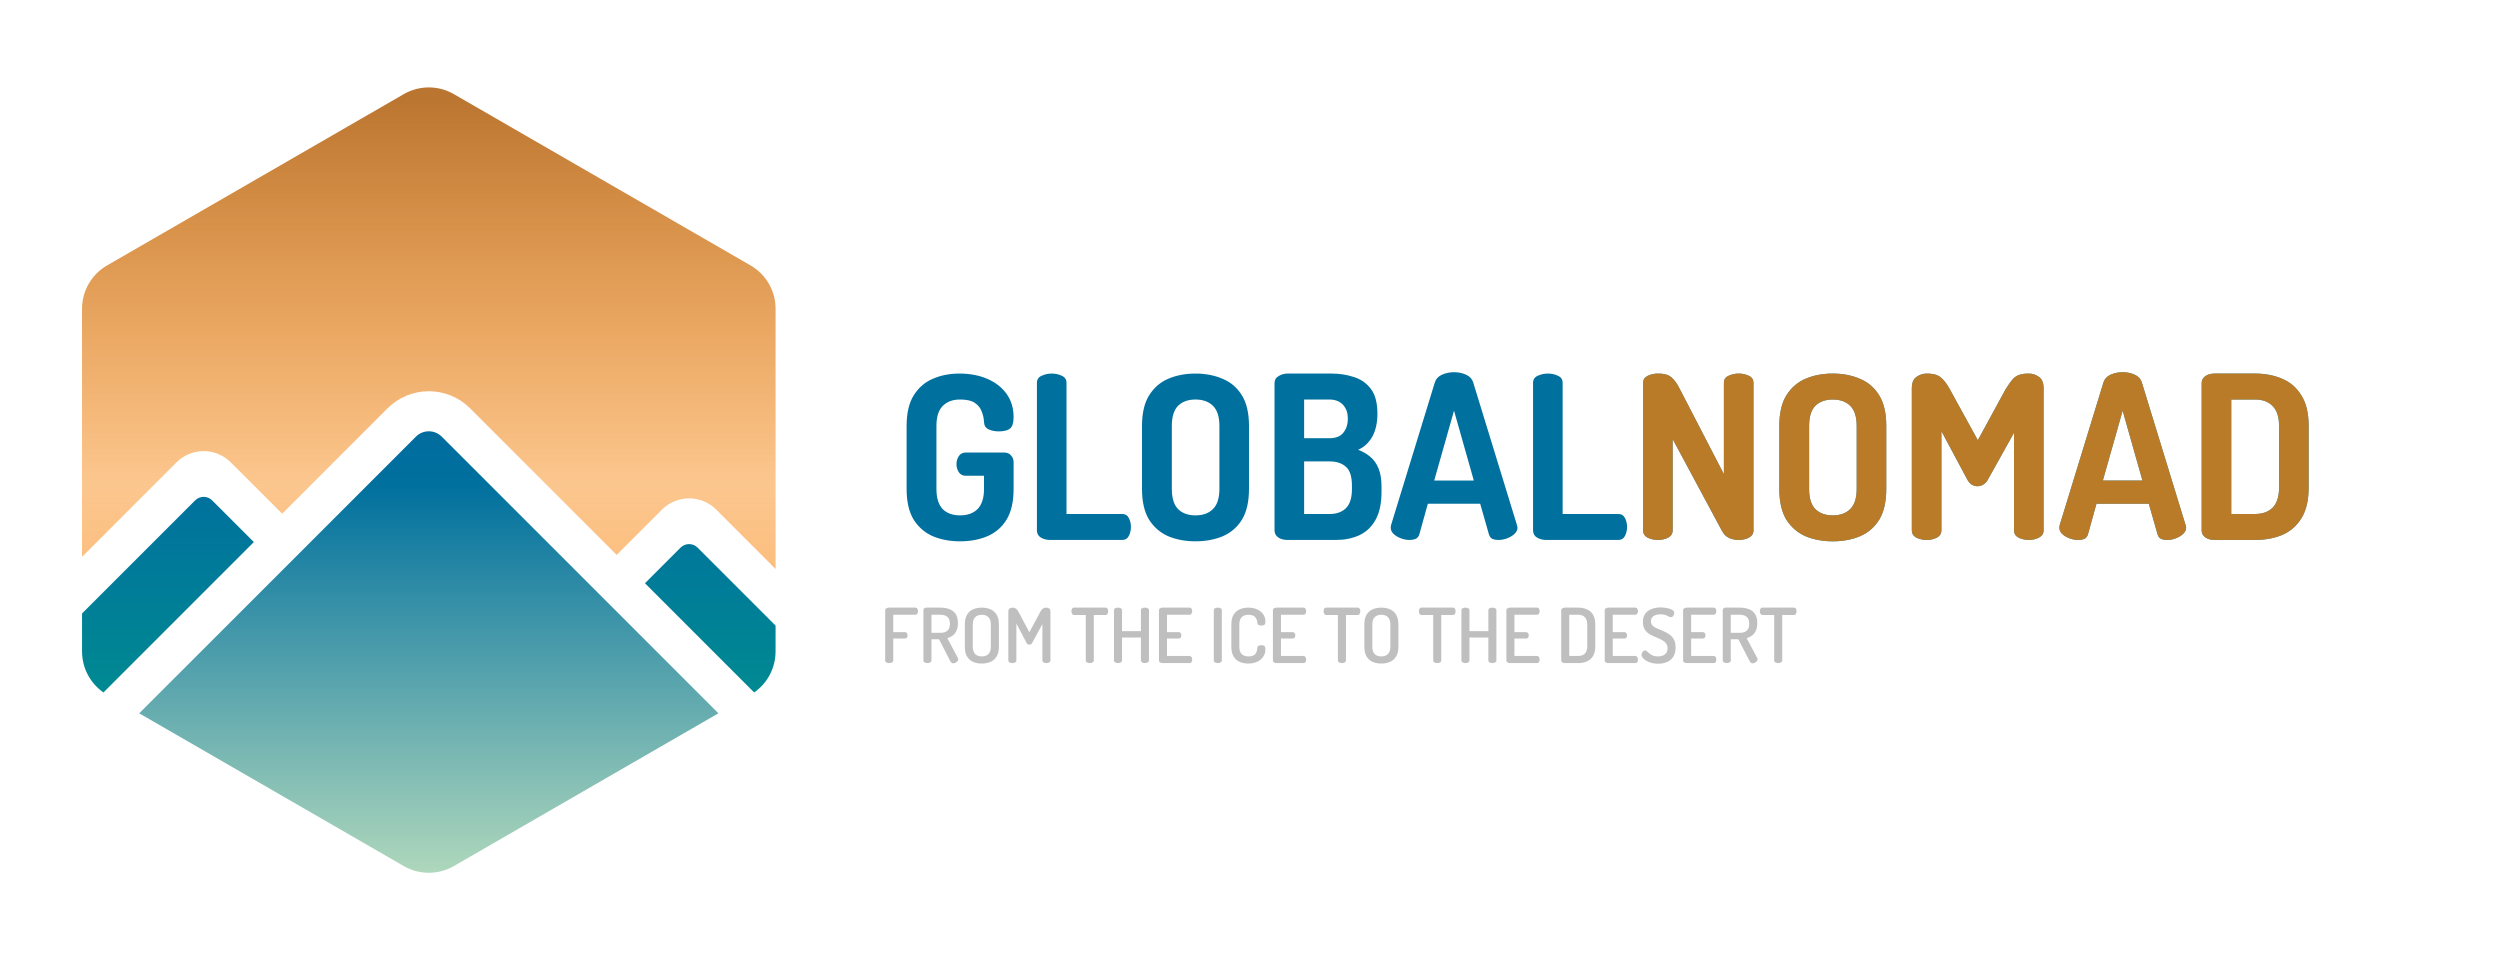 <svg width="1318" height="507" viewBox="0 0 1318 507" fill="none" xmlns="http://www.w3.org/2000/svg">
<mask id="mask0_6_52" style="mask-type:luminance" maskUnits="userSpaceOnUse" x="0" y="0" width="453" height="507">
<path d="M452.143 0H0V506.214H452.143V0Z" fill="white"/>
</mask>
<g mask="url(#mask0_6_52)">
<path d="M43.25 323.43V343.435C43.251 347.683 44.279 351.867 46.246 355.633C48.212 359.401 51.059 362.634 54.544 365.064L133.833 285.773L111.851 263.791C111.263 263.204 110.565 262.737 109.797 262.419C109.028 262.1 108.205 261.937 107.373 261.937C106.541 261.937 105.718 262.1 104.95 262.419C104.181 262.737 103.483 263.204 102.895 263.791L43.25 323.43Z" fill="url(#paint0_linear_6_52)"/>
<path d="M107.366 237.836C110.024 237.829 112.657 238.348 115.113 239.368C117.568 240.385 119.798 241.879 121.671 243.763L148.748 270.84L204.341 215.247C210.107 209.49 217.922 206.257 226.071 206.257C234.218 206.257 242.034 209.49 247.8 215.247L325.1 292.547L348.991 268.656C352.788 264.867 357.931 262.74 363.296 262.74C368.659 262.74 373.803 264.867 377.599 268.656L408.894 299.976V162.791C408.894 158.159 407.674 153.608 405.355 149.597C403.039 145.585 399.708 142.254 395.697 139.938L239.265 49.62C235.254 47.304 230.701 46.084 226.068 46.084C221.435 46.084 216.884 47.304 212.871 49.62L56.437 139.938C52.426 142.254 49.094 145.585 46.778 149.597C44.461 153.608 43.241 158.159 43.24 162.791V293.573L93.052 243.761C94.927 241.875 97.158 240.38 99.615 239.365C102.072 238.348 104.707 237.827 107.366 237.836Z" fill="url(#paint1_linear_6_52)"/>
<path d="M340.024 307.484L397.59 365.062C401.076 362.631 403.922 359.396 405.888 355.63C407.854 351.865 408.88 347.68 408.882 343.432V329.826L367.756 288.699C366.568 287.511 364.957 286.845 363.278 286.845C361.596 286.845 359.985 287.511 358.798 288.699L340.024 307.484Z" fill="url(#paint2_linear_6_52)"/>
<path d="M325.095 322.406L310.171 307.484L232.871 230.187C231.067 228.384 228.623 227.374 226.074 227.374C223.525 227.374 221.08 228.384 219.276 230.187L163.683 285.78L148.757 300.706L73.391 376.063L212.869 456.596C216.881 458.912 221.433 460.132 226.066 460.132C230.699 460.132 235.251 458.912 239.263 456.596L378.741 376.063L325.095 322.406Z" fill="url(#paint3_linear_6_52)"/>
</g>
<g filter="url(#filter0_b_6_52)">
<path d="M506.167 285.383C500.887 285.383 496.127 284.503 491.887 282.743C487.647 280.903 484.247 277.983 481.687 273.983C479.207 269.903 477.967 264.503 477.967 257.783V224.543C477.967 217.823 479.207 212.463 481.687 208.463C484.247 204.383 487.607 201.463 491.767 199.703C496.007 197.863 500.647 196.943 505.687 196.943C511.287 196.943 516.207 197.863 520.447 199.703C524.767 201.543 528.167 204.183 530.647 207.623C533.127 211.063 534.367 215.183 534.367 219.983C534.367 222.943 533.727 224.943 532.447 225.983C531.167 226.943 529.207 227.423 526.567 227.423C524.487 227.423 522.687 227.063 521.167 226.343C519.647 225.623 518.847 224.343 518.767 222.503C518.687 220.583 518.287 218.743 517.567 216.983C516.927 215.143 515.727 213.623 513.967 212.423C512.287 211.223 509.687 210.623 506.167 210.623C502.247 210.623 499.167 211.783 496.927 214.103C494.767 216.343 493.687 219.823 493.687 224.543V257.783C493.687 262.503 494.767 266.023 496.927 268.343C499.167 270.583 502.247 271.703 506.167 271.703C510.087 271.703 513.167 270.583 515.407 268.343C517.647 266.023 518.767 262.503 518.767 257.783V250.823H509.047C507.527 250.823 506.327 250.183 505.447 248.903C504.647 247.623 504.247 246.223 504.247 244.703C504.247 243.183 504.647 241.783 505.447 240.503C506.327 239.223 507.527 238.583 509.047 238.583H529.447C531.047 238.583 532.247 239.103 533.047 240.143C533.927 241.103 534.367 242.303 534.367 243.743V257.783C534.367 264.503 533.127 269.903 530.647 273.983C528.167 277.983 524.767 280.903 520.447 282.743C516.207 284.503 511.447 285.383 506.167 285.383ZM553.501 284.663C551.821 284.663 550.261 284.263 548.821 283.463C547.381 282.583 546.661 281.303 546.661 279.623V201.863C546.661 200.103 547.461 198.863 549.061 198.143C550.741 197.343 552.541 196.943 554.461 196.943C556.461 196.943 558.261 197.343 559.861 198.143C561.461 198.863 562.261 200.103 562.261 201.863V270.983H591.661C593.261 270.983 594.421 271.703 595.141 273.143C595.861 274.503 596.221 276.063 596.221 277.823C596.221 279.503 595.861 281.063 595.141 282.503C594.421 283.943 593.261 284.663 591.661 284.663H553.501ZM630.268 285.383C624.988 285.383 620.228 284.503 615.988 282.743C611.748 280.903 608.348 277.983 605.788 273.983C603.308 269.903 602.068 264.503 602.068 257.783V224.543C602.068 217.823 603.308 212.463 605.788 208.463C608.348 204.383 611.708 201.463 615.868 199.703C620.108 197.863 624.908 196.943 630.268 196.943C635.548 196.943 640.308 197.863 644.548 199.703C648.868 201.463 652.268 204.383 654.748 208.463C657.228 212.463 658.468 217.823 658.468 224.543V257.783C658.468 264.503 657.228 269.903 654.748 273.983C652.268 277.983 648.868 280.903 644.548 282.743C640.308 284.503 635.548 285.383 630.268 285.383ZM630.268 271.703C634.188 271.703 637.268 270.583 639.508 268.343C641.748 266.103 642.868 262.583 642.868 257.783V224.543C642.868 219.743 641.748 216.223 639.508 213.983C637.268 211.743 634.188 210.623 630.268 210.623C626.348 210.623 623.268 211.743 621.028 213.983C618.868 216.223 617.788 219.743 617.788 224.543V257.783C617.788 262.583 618.868 266.103 621.028 268.343C623.268 270.583 626.348 271.703 630.268 271.703ZM678.775 284.663C676.695 284.663 675.015 284.183 673.735 283.223C672.535 282.263 671.935 281.103 671.935 279.743V201.983C671.935 200.303 672.655 199.063 674.095 198.263C675.535 197.383 677.095 196.943 678.775 196.943H702.055C706.135 196.943 710.015 197.543 713.695 198.743C717.375 199.863 720.375 201.943 722.695 204.983C725.015 208.023 726.175 212.383 726.175 218.063C726.175 222.943 725.255 227.023 723.415 230.303C721.575 233.503 719.095 235.783 715.975 237.143C718.455 238.023 720.615 239.263 722.455 240.863C724.295 242.383 725.735 244.423 726.775 246.983C727.815 249.463 728.335 252.703 728.335 256.703V259.223C728.335 265.463 727.255 270.463 725.095 274.223C723.015 277.903 720.135 280.583 716.455 282.263C712.855 283.863 708.815 284.663 704.335 284.663H678.775ZM687.535 270.983H700.975C704.655 270.983 707.535 269.943 709.615 267.863C711.695 265.783 712.735 262.463 712.735 257.903V255.983C712.735 251.263 711.695 247.983 709.615 246.143C707.535 244.223 704.655 243.263 700.975 243.263H687.535V270.983ZM687.535 231.023H700.975C704.255 231.023 706.655 230.063 708.175 228.143C709.775 226.223 710.575 223.743 710.575 220.703C710.575 218.543 710.175 216.743 709.375 215.303C708.575 213.783 707.455 212.623 706.015 211.823C704.575 211.023 702.855 210.623 700.855 210.623H687.535V231.023ZM743.037 284.663C741.597 284.663 740.117 284.383 738.597 283.823C737.077 283.263 735.797 282.503 734.757 281.543C733.717 280.583 733.197 279.463 733.197 278.183C733.197 277.943 733.237 277.543 733.317 276.983L756.477 201.503C757.037 199.743 758.277 198.423 760.197 197.543C762.197 196.663 764.317 196.223 766.557 196.223C768.877 196.223 770.997 196.663 772.917 197.543C774.837 198.423 776.077 199.743 776.637 201.503L799.797 276.983C799.957 277.543 800.037 277.943 800.037 278.183C800.037 279.383 799.477 280.503 798.357 281.543C797.317 282.503 796.037 283.263 794.517 283.823C792.997 284.383 791.517 284.663 790.077 284.663C788.797 284.663 787.677 284.463 786.717 284.063C785.837 283.583 785.237 282.743 784.917 281.543L780.357 265.583H752.757L748.317 281.543C747.997 282.743 747.357 283.583 746.397 284.063C745.437 284.463 744.317 284.663 743.037 284.663ZM756.117 253.343H776.997L766.557 216.503L756.117 253.343ZM815.064 284.663C813.384 284.663 811.824 284.263 810.384 283.463C808.944 282.583 808.224 281.303 808.224 279.623V201.863C808.224 200.103 809.024 198.863 810.624 198.143C812.304 197.343 814.104 196.943 816.024 196.943C818.024 196.943 819.824 197.343 821.424 198.143C823.024 198.863 823.824 200.103 823.824 201.863V270.983H853.224C854.824 270.983 855.984 271.703 856.704 273.143C857.424 274.503 857.784 276.063 857.784 277.823C857.784 279.503 857.424 281.063 856.704 282.503C855.984 283.943 854.824 284.663 853.224 284.663H815.064Z" fill="#00709E"/>
<path d="M874.031 284.663C872.111 284.663 870.311 284.263 868.631 283.463C867.031 282.583 866.231 281.303 866.231 279.623V201.863C866.231 200.183 867.031 198.943 868.631 198.143C870.311 197.343 872.111 196.943 874.031 196.943C875.951 196.943 877.511 197.143 878.711 197.543C879.991 197.943 881.151 198.743 882.191 199.943C883.311 201.063 884.471 202.823 885.671 205.223L908.831 249.983V201.863C908.831 200.103 909.631 198.863 911.231 198.143C912.911 197.343 914.711 196.943 916.631 196.943C918.631 196.943 920.431 197.343 922.031 198.143C923.631 198.863 924.431 200.103 924.431 201.863V279.623C924.431 281.303 923.631 282.583 922.031 283.463C920.431 284.263 918.631 284.663 916.631 284.663C914.791 284.663 913.071 284.303 911.471 283.583C909.951 282.863 908.711 281.583 907.751 279.743L881.831 231.503V279.623C881.831 281.303 881.031 282.583 879.431 283.463C877.831 284.263 876.031 284.663 874.031 284.663ZM966.245 285.383C960.965 285.383 956.205 284.503 951.965 282.743C947.725 280.903 944.325 277.983 941.765 273.983C939.285 269.903 938.045 264.503 938.045 257.783V224.543C938.045 217.823 939.285 212.463 941.765 208.463C944.325 204.383 947.685 201.463 951.845 199.703C956.085 197.863 960.885 196.943 966.245 196.943C971.525 196.943 976.285 197.863 980.525 199.703C984.845 201.463 988.245 204.383 990.725 208.463C993.205 212.463 994.445 217.823 994.445 224.543V257.783C994.445 264.503 993.205 269.903 990.725 273.983C988.245 277.983 984.845 280.903 980.525 282.743C976.285 284.503 971.525 285.383 966.245 285.383ZM966.245 271.703C970.165 271.703 973.245 270.583 975.485 268.343C977.725 266.103 978.845 262.583 978.845 257.783V224.543C978.845 219.743 977.725 216.223 975.485 213.983C973.245 211.743 970.165 210.623 966.245 210.623C962.325 210.623 959.245 211.743 957.005 213.983C954.845 216.223 953.765 219.743 953.765 224.543V257.783C953.765 262.583 954.845 266.103 957.005 268.343C959.245 270.583 962.325 271.703 966.245 271.703ZM1015.71 284.663C1013.79 284.663 1011.99 284.263 1010.31 283.463C1008.71 282.583 1007.91 281.303 1007.91 279.623V204.743C1007.91 201.863 1008.71 199.863 1010.31 198.743C1011.99 197.543 1013.79 196.943 1015.71 196.943C1017.63 196.943 1019.23 197.143 1020.51 197.543C1021.87 197.943 1023.11 198.743 1024.23 199.943C1025.43 201.143 1026.67 202.903 1027.95 205.223L1042.71 232.103L1057.35 205.223C1058.79 202.903 1060.03 201.143 1061.07 199.943C1062.19 198.743 1063.43 197.943 1064.79 197.543C1066.15 197.143 1067.75 196.943 1069.59 196.943C1071.59 196.943 1073.39 197.543 1074.99 198.743C1076.59 199.863 1077.39 201.863 1077.39 204.743V279.623C1077.39 281.303 1076.55 282.583 1074.87 283.463C1073.27 284.263 1071.51 284.663 1069.59 284.663C1067.67 284.663 1065.87 284.263 1064.19 283.463C1062.59 282.583 1061.79 281.303 1061.79 279.623V228.143L1047.87 253.103C1047.15 254.223 1046.31 255.063 1045.35 255.623C1044.39 256.103 1043.43 256.343 1042.47 256.343C1041.59 256.343 1040.67 256.103 1039.71 255.623C1038.83 255.143 1038.03 254.303 1037.31 253.103L1023.51 227.303V279.623C1023.51 281.303 1022.71 282.583 1021.11 283.463C1019.51 284.263 1017.71 284.663 1015.71 284.663ZM1095.54 284.663C1094.1 284.663 1092.62 284.383 1091.1 283.823C1089.58 283.263 1088.3 282.503 1087.26 281.543C1086.22 280.583 1085.7 279.463 1085.7 278.183C1085.7 277.943 1085.74 277.543 1085.82 276.983L1108.98 201.503C1109.54 199.743 1110.78 198.423 1112.7 197.543C1114.7 196.663 1116.82 196.223 1119.06 196.223C1121.38 196.223 1123.5 196.663 1125.42 197.543C1127.34 198.423 1128.58 199.743 1129.14 201.503L1152.3 276.983C1152.46 277.543 1152.54 277.943 1152.54 278.183C1152.54 279.383 1151.98 280.503 1150.86 281.543C1149.82 282.503 1148.54 283.263 1147.02 283.823C1145.5 284.383 1144.02 284.663 1142.58 284.663C1141.3 284.663 1140.18 284.463 1139.22 284.063C1138.34 283.583 1137.74 282.743 1137.42 281.543L1132.86 265.583H1105.26L1100.82 281.543C1100.5 282.743 1099.86 283.583 1098.9 284.063C1097.94 284.463 1096.82 284.663 1095.54 284.663ZM1108.62 253.343H1129.5L1119.06 216.503L1108.62 253.343ZM1167.56 284.663C1165.48 284.663 1163.8 284.183 1162.52 283.223C1161.32 282.263 1160.72 281.103 1160.72 279.743V201.863C1160.72 200.503 1161.32 199.343 1162.52 198.383C1163.8 197.423 1165.48 196.943 1167.56 196.943H1188.8C1194.16 196.943 1198.96 197.863 1203.2 199.703C1207.44 201.463 1210.8 204.383 1213.28 208.463C1215.84 212.463 1217.12 217.823 1217.12 224.543V257.063C1217.12 263.783 1215.84 269.183 1213.28 273.263C1210.8 277.263 1207.44 280.183 1203.2 282.023C1198.96 283.783 1194.16 284.663 1188.8 284.663H1167.56ZM1176.32 270.983H1188.8C1192.8 270.983 1195.92 269.863 1198.16 267.623C1200.4 265.303 1201.52 261.783 1201.52 257.063V224.543C1201.52 219.823 1200.4 216.343 1198.16 214.103C1195.92 211.783 1192.84 210.623 1188.92 210.623H1176.32V270.983Z" fill="#00709E"/>
<path d="M874.031 284.663C872.111 284.663 870.311 284.263 868.631 283.463C867.031 282.583 866.231 281.303 866.231 279.623V201.863C866.231 200.183 867.031 198.943 868.631 198.143C870.311 197.343 872.111 196.943 874.031 196.943C875.951 196.943 877.511 197.143 878.711 197.543C879.991 197.943 881.151 198.743 882.191 199.943C883.311 201.063 884.471 202.823 885.671 205.223L908.831 249.983V201.863C908.831 200.103 909.631 198.863 911.231 198.143C912.911 197.343 914.711 196.943 916.631 196.943C918.631 196.943 920.431 197.343 922.031 198.143C923.631 198.863 924.431 200.103 924.431 201.863V279.623C924.431 281.303 923.631 282.583 922.031 283.463C920.431 284.263 918.631 284.663 916.631 284.663C914.791 284.663 913.071 284.303 911.471 283.583C909.951 282.863 908.711 281.583 907.751 279.743L881.831 231.503V279.623C881.831 281.303 881.031 282.583 879.431 283.463C877.831 284.263 876.031 284.663 874.031 284.663ZM966.245 285.383C960.965 285.383 956.205 284.503 951.965 282.743C947.725 280.903 944.325 277.983 941.765 273.983C939.285 269.903 938.045 264.503 938.045 257.783V224.543C938.045 217.823 939.285 212.463 941.765 208.463C944.325 204.383 947.685 201.463 951.845 199.703C956.085 197.863 960.885 196.943 966.245 196.943C971.525 196.943 976.285 197.863 980.525 199.703C984.845 201.463 988.245 204.383 990.725 208.463C993.205 212.463 994.445 217.823 994.445 224.543V257.783C994.445 264.503 993.205 269.903 990.725 273.983C988.245 277.983 984.845 280.903 980.525 282.743C976.285 284.503 971.525 285.383 966.245 285.383ZM966.245 271.703C970.165 271.703 973.245 270.583 975.485 268.343C977.725 266.103 978.845 262.583 978.845 257.783V224.543C978.845 219.743 977.725 216.223 975.485 213.983C973.245 211.743 970.165 210.623 966.245 210.623C962.325 210.623 959.245 211.743 957.005 213.983C954.845 216.223 953.765 219.743 953.765 224.543V257.783C953.765 262.583 954.845 266.103 957.005 268.343C959.245 270.583 962.325 271.703 966.245 271.703ZM1015.71 284.663C1013.79 284.663 1011.99 284.263 1010.31 283.463C1008.71 282.583 1007.91 281.303 1007.91 279.623V204.743C1007.91 201.863 1008.71 199.863 1010.31 198.743C1011.99 197.543 1013.79 196.943 1015.71 196.943C1017.63 196.943 1019.23 197.143 1020.51 197.543C1021.87 197.943 1023.11 198.743 1024.23 199.943C1025.43 201.143 1026.67 202.903 1027.95 205.223L1042.71 232.103L1057.35 205.223C1058.79 202.903 1060.03 201.143 1061.07 199.943C1062.19 198.743 1063.43 197.943 1064.79 197.543C1066.15 197.143 1067.75 196.943 1069.59 196.943C1071.59 196.943 1073.39 197.543 1074.99 198.743C1076.59 199.863 1077.39 201.863 1077.39 204.743V279.623C1077.39 281.303 1076.55 282.583 1074.87 283.463C1073.27 284.263 1071.51 284.663 1069.59 284.663C1067.67 284.663 1065.87 284.263 1064.19 283.463C1062.59 282.583 1061.79 281.303 1061.79 279.623V228.143L1047.87 253.103C1047.15 254.223 1046.31 255.063 1045.35 255.623C1044.39 256.103 1043.43 256.343 1042.47 256.343C1041.59 256.343 1040.67 256.103 1039.71 255.623C1038.83 255.143 1038.03 254.303 1037.31 253.103L1023.51 227.303V279.623C1023.51 281.303 1022.71 282.583 1021.11 283.463C1019.51 284.263 1017.71 284.663 1015.71 284.663ZM1095.54 284.663C1094.1 284.663 1092.62 284.383 1091.1 283.823C1089.58 283.263 1088.3 282.503 1087.26 281.543C1086.22 280.583 1085.7 279.463 1085.7 278.183C1085.7 277.943 1085.74 277.543 1085.82 276.983L1108.98 201.503C1109.54 199.743 1110.78 198.423 1112.7 197.543C1114.7 196.663 1116.82 196.223 1119.06 196.223C1121.38 196.223 1123.5 196.663 1125.42 197.543C1127.34 198.423 1128.58 199.743 1129.14 201.503L1152.3 276.983C1152.46 277.543 1152.54 277.943 1152.54 278.183C1152.54 279.383 1151.98 280.503 1150.86 281.543C1149.82 282.503 1148.54 283.263 1147.02 283.823C1145.5 284.383 1144.02 284.663 1142.58 284.663C1141.3 284.663 1140.18 284.463 1139.22 284.063C1138.34 283.583 1137.74 282.743 1137.42 281.543L1132.86 265.583H1105.26L1100.82 281.543C1100.5 282.743 1099.86 283.583 1098.9 284.063C1097.94 284.463 1096.82 284.663 1095.54 284.663ZM1108.62 253.343H1129.5L1119.06 216.503L1108.62 253.343ZM1167.56 284.663C1165.48 284.663 1163.8 284.183 1162.52 283.223C1161.32 282.263 1160.72 281.103 1160.72 279.743V201.863C1160.72 200.503 1161.32 199.343 1162.52 198.383C1163.8 197.423 1165.48 196.943 1167.56 196.943H1188.8C1194.16 196.943 1198.96 197.863 1203.2 199.703C1207.44 201.463 1210.8 204.383 1213.28 208.463C1215.84 212.463 1217.12 217.823 1217.12 224.543V257.063C1217.12 263.783 1215.84 269.183 1213.28 273.263C1210.8 277.263 1207.44 280.183 1203.2 282.023C1198.96 283.783 1194.16 284.663 1188.8 284.663H1167.56ZM1176.32 270.983H1188.8C1192.8 270.983 1195.92 269.863 1198.16 267.623C1200.4 265.303 1201.52 261.783 1201.52 257.063V224.543C1201.52 219.823 1200.4 216.343 1198.16 214.103C1195.92 211.783 1192.84 210.623 1188.92 210.623H1176.32V270.983Z" fill="#F77F00" fill-opacity="0.75"/>
</g>
<path d="M468.789 349.582C468.256 349.582 467.763 349.475 467.309 349.262C466.883 349.022 466.669 348.662 466.669 348.182V321.742C466.669 321.288 466.869 320.942 467.269 320.702C467.669 320.462 468.096 320.342 468.549 320.342H482.589C483.069 320.342 483.416 320.542 483.629 320.942C483.843 321.342 483.949 321.755 483.949 322.182C483.949 322.688 483.829 323.142 483.589 323.542C483.376 323.915 483.043 324.102 482.589 324.102H470.909V333.262H477.109C477.563 333.262 477.896 333.435 478.109 333.782C478.349 334.128 478.469 334.528 478.469 334.982C478.469 335.355 478.363 335.728 478.149 336.102C477.936 336.448 477.589 336.622 477.109 336.622H470.909V348.182C470.909 348.662 470.683 349.022 470.229 349.262C469.803 349.475 469.323 349.582 468.789 349.582ZM502.585 349.702C502.239 349.702 501.919 349.582 501.625 349.342C501.359 349.102 501.132 348.808 500.945 348.462L495.065 337.022H491.065V348.182C491.065 348.635 490.839 348.982 490.385 349.222C489.959 349.462 489.479 349.582 488.945 349.582C488.412 349.582 487.919 349.462 487.465 349.222C487.039 348.982 486.825 348.635 486.825 348.182V321.702C486.825 321.328 486.945 321.008 487.185 320.742C487.452 320.475 487.812 320.342 488.265 320.342H495.865C497.545 320.342 499.079 320.595 500.465 321.102C501.852 321.582 502.959 322.422 503.785 323.622C504.612 324.795 505.025 326.422 505.025 328.502C505.025 330.102 504.772 331.435 504.265 332.502C503.785 333.568 503.119 334.422 502.265 335.062C501.439 335.675 500.492 336.128 499.425 336.422L505.025 346.942C505.079 347.022 505.119 347.128 505.145 347.262C505.172 347.368 505.185 347.462 505.185 347.542C505.185 347.888 505.052 348.235 504.785 348.582C504.519 348.902 504.185 349.168 503.785 349.382C503.412 349.595 503.012 349.702 502.585 349.702ZM491.065 333.622H495.865C497.359 333.622 498.545 333.262 499.425 332.542C500.332 331.822 500.785 330.595 500.785 328.862C500.785 327.128 500.332 325.902 499.425 325.182C498.545 324.462 497.359 324.102 495.865 324.102H491.065V333.622ZM517.615 349.822C515.908 349.822 514.375 349.528 513.015 348.942C511.681 348.355 510.615 347.408 509.815 346.102C509.041 344.795 508.655 343.062 508.655 340.902V329.262C508.655 327.102 509.041 325.368 509.815 324.062C510.615 322.755 511.681 321.808 513.015 321.222C514.375 320.635 515.908 320.342 517.615 320.342C519.295 320.342 520.815 320.635 522.175 321.222C523.535 321.808 524.615 322.755 525.415 324.062C526.215 325.368 526.615 327.102 526.615 329.262V340.902C526.615 343.062 526.215 344.795 525.415 346.102C524.615 347.408 523.535 348.355 522.175 348.942C520.815 349.528 519.295 349.822 517.615 349.822ZM517.615 346.062C519.081 346.062 520.241 345.648 521.095 344.822C521.948 343.968 522.375 342.662 522.375 340.902V329.262C522.375 327.502 521.948 326.208 521.095 325.382C520.268 324.528 519.108 324.102 517.615 324.102C516.121 324.102 514.948 324.528 514.095 325.382C513.268 326.208 512.855 327.502 512.855 329.262V340.902C512.855 342.662 513.268 343.968 514.095 344.822C514.948 345.648 516.121 346.062 517.615 346.062ZM533.711 349.582C533.178 349.582 532.684 349.462 532.231 349.222C531.804 348.982 531.591 348.635 531.591 348.182V322.462C531.591 321.662 531.804 321.115 532.231 320.822C532.684 320.502 533.178 320.342 533.711 320.342C534.218 320.342 534.658 320.422 535.031 320.582C535.404 320.715 535.751 320.955 536.071 321.302C536.391 321.648 536.724 322.128 537.071 322.742L542.671 333.342L548.351 322.742C548.698 322.128 549.018 321.648 549.311 321.302C549.631 320.955 549.978 320.715 550.351 320.582C550.724 320.422 551.164 320.342 551.671 320.342C552.231 320.342 552.724 320.502 553.151 320.822C553.578 321.115 553.791 321.662 553.791 322.462V348.182C553.791 348.635 553.564 348.982 553.111 349.222C552.684 349.462 552.204 349.582 551.671 349.582C551.138 349.582 550.644 349.462 550.191 349.222C549.764 348.982 549.551 348.635 549.551 348.182V328.982L544.191 338.902C543.978 339.248 543.738 339.502 543.471 339.662C543.204 339.795 542.924 339.862 542.631 339.862C542.391 339.862 542.138 339.795 541.871 339.662C541.604 339.528 541.378 339.275 541.191 338.902L535.831 328.742V348.182C535.831 348.635 535.604 348.982 535.151 349.222C534.724 349.462 534.244 349.582 533.711 349.582ZM574.54 349.582C574.006 349.582 573.513 349.462 573.06 349.222C572.633 348.982 572.42 348.635 572.42 348.182V324.222H566.22C565.793 324.222 565.46 324.022 565.22 323.622C564.98 323.222 564.86 322.768 564.86 322.262C564.86 321.782 564.966 321.342 565.18 320.942C565.393 320.542 565.74 320.342 566.22 320.342H582.82C583.326 320.342 583.686 320.542 583.9 320.942C584.113 321.342 584.22 321.768 584.22 322.222C584.22 322.755 584.1 323.222 583.86 323.622C583.646 324.022 583.3 324.222 582.82 324.222H576.66V348.182C576.66 348.635 576.433 348.982 575.98 349.222C575.553 349.462 575.073 349.582 574.54 349.582ZM589.414 349.582C588.881 349.582 588.388 349.462 587.934 349.222C587.508 348.982 587.294 348.635 587.294 348.182V321.702C587.294 321.222 587.508 320.875 587.934 320.662C588.388 320.448 588.881 320.342 589.414 320.342C589.948 320.342 590.428 320.448 590.854 320.662C591.308 320.875 591.534 321.222 591.534 321.702V332.742H601.494V321.702C601.494 321.222 601.708 320.875 602.134 320.662C602.588 320.448 603.081 320.342 603.614 320.342C604.148 320.342 604.628 320.448 605.054 320.662C605.508 320.875 605.734 321.222 605.734 321.702V348.182C605.734 348.635 605.508 348.982 605.054 349.222C604.628 349.462 604.148 349.582 603.614 349.582C603.081 349.582 602.588 349.462 602.134 349.222C601.708 348.982 601.494 348.635 601.494 348.182V336.102H591.534V348.182C591.534 348.635 591.308 348.982 590.854 349.222C590.428 349.462 589.948 349.582 589.414 349.582ZM612.885 349.582C612.432 349.582 612.005 349.462 611.605 349.222C611.205 348.982 611.005 348.635 611.005 348.182V321.742C611.005 321.288 611.205 320.942 611.605 320.702C612.005 320.462 612.432 320.342 612.885 320.342H627.125C627.632 320.342 627.992 320.542 628.205 320.942C628.418 321.342 628.525 321.755 628.525 322.182C628.525 322.688 628.405 323.142 628.165 323.542C627.925 323.915 627.578 324.102 627.125 324.102H615.245V333.262H621.405C621.858 333.262 622.205 333.435 622.445 333.782C622.685 334.128 622.805 334.528 622.805 334.982C622.805 335.355 622.698 335.728 622.485 336.102C622.272 336.448 621.912 336.622 621.405 336.622H615.245V345.822H627.125C627.578 345.822 627.925 346.008 628.165 346.382C628.405 346.755 628.525 347.208 628.525 347.742C628.525 348.168 628.418 348.582 628.205 348.982C627.992 349.382 627.632 349.582 627.125 349.582H612.885ZM642.031 349.582C641.498 349.582 641.005 349.462 640.551 349.222C640.125 348.982 639.911 348.635 639.911 348.182V321.702C639.911 321.222 640.125 320.875 640.551 320.662C641.005 320.448 641.498 320.342 642.031 320.342C642.565 320.342 643.045 320.448 643.471 320.662C643.925 320.875 644.151 321.222 644.151 321.702V348.182C644.151 348.635 643.925 348.982 643.471 349.222C643.045 349.462 642.565 349.582 642.031 349.582ZM658.003 349.822C656.403 349.822 654.923 349.528 653.563 348.942C652.229 348.355 651.163 347.408 650.363 346.102C649.563 344.795 649.163 343.062 649.163 340.902V329.262C649.163 327.102 649.563 325.368 650.363 324.062C651.163 322.755 652.243 321.808 653.603 321.222C654.963 320.635 656.443 320.342 658.043 320.342C659.883 320.342 661.469 320.662 662.803 321.302C664.163 321.915 665.216 322.768 665.963 323.862C666.736 324.928 667.123 326.168 667.123 327.582C667.123 328.488 666.949 329.088 666.603 329.382C666.256 329.648 665.723 329.782 665.003 329.782C664.363 329.782 663.856 329.675 663.483 329.462C663.109 329.222 662.909 328.862 662.883 328.382C662.856 328.035 662.789 327.622 662.683 327.142C662.576 326.662 662.363 326.195 662.043 325.742C661.749 325.262 661.296 324.875 660.683 324.582C660.069 324.262 659.229 324.102 658.163 324.102C656.616 324.102 655.429 324.528 654.603 325.382C653.776 326.208 653.363 327.502 653.363 329.262V340.902C653.363 342.662 653.776 343.968 654.603 344.822C655.456 345.648 656.683 346.062 658.283 346.062C659.296 346.062 660.096 345.915 660.683 345.622C661.296 345.302 661.749 344.915 662.043 344.462C662.336 343.982 662.536 343.488 662.643 342.982C662.749 342.448 662.829 341.968 662.883 341.542C662.909 341.035 663.109 340.675 663.483 340.462C663.883 340.248 664.376 340.142 664.963 340.142C665.709 340.142 666.256 340.288 666.603 340.582C666.949 340.875 667.123 341.462 667.123 342.342C667.123 343.782 666.736 345.075 665.963 346.222C665.216 347.342 664.163 348.222 662.803 348.862C661.443 349.502 659.843 349.822 658.003 349.822ZM672.963 349.582C672.51 349.582 672.083 349.462 671.683 349.222C671.283 348.982 671.083 348.635 671.083 348.182V321.742C671.083 321.288 671.283 320.942 671.683 320.702C672.083 320.462 672.51 320.342 672.963 320.342H687.203C687.71 320.342 688.07 320.542 688.283 320.942C688.497 321.342 688.603 321.755 688.603 322.182C688.603 322.688 688.483 323.142 688.243 323.542C688.003 323.915 687.657 324.102 687.203 324.102H675.323V333.262H681.483C681.937 333.262 682.283 333.435 682.523 333.782C682.763 334.128 682.883 334.528 682.883 334.982C682.883 335.355 682.777 335.728 682.563 336.102C682.35 336.448 681.99 336.622 681.483 336.622H675.323V345.822H687.203C687.657 345.822 688.003 346.008 688.243 346.382C688.483 346.755 688.603 347.208 688.603 347.742C688.603 348.168 688.497 348.582 688.283 348.982C688.07 349.382 687.71 349.582 687.203 349.582H672.963ZM707.469 349.582C706.936 349.582 706.443 349.462 705.989 349.222C705.563 348.982 705.349 348.635 705.349 348.182V324.222H699.149C698.723 324.222 698.389 324.022 698.149 323.622C697.909 323.222 697.789 322.768 697.789 322.262C697.789 321.782 697.896 321.342 698.109 320.942C698.323 320.542 698.669 320.342 699.149 320.342H715.749C716.256 320.342 716.616 320.542 716.829 320.942C717.043 321.342 717.149 321.768 717.149 322.222C717.149 322.755 717.029 323.222 716.789 323.622C716.576 324.022 716.229 324.222 715.749 324.222H709.589V348.182C709.589 348.635 709.363 348.982 708.909 349.222C708.483 349.462 708.003 349.582 707.469 349.582ZM728.24 349.822C726.533 349.822 725 349.528 723.64 348.942C722.306 348.355 721.24 347.408 720.44 346.102C719.666 344.795 719.28 343.062 719.28 340.902V329.262C719.28 327.102 719.666 325.368 720.44 324.062C721.24 322.755 722.306 321.808 723.64 321.222C725 320.635 726.533 320.342 728.24 320.342C729.92 320.342 731.44 320.635 732.8 321.222C734.16 321.808 735.24 322.755 736.04 324.062C736.84 325.368 737.24 327.102 737.24 329.262V340.902C737.24 343.062 736.84 344.795 736.04 346.102C735.24 347.408 734.16 348.355 732.8 348.942C731.44 349.528 729.92 349.822 728.24 349.822ZM728.24 346.062C729.706 346.062 730.866 345.648 731.72 344.822C732.573 343.968 733 342.662 733 340.902V329.262C733 327.502 732.573 326.208 731.72 325.382C730.893 324.528 729.733 324.102 728.24 324.102C726.746 324.102 725.573 324.528 724.72 325.382C723.893 326.208 723.48 327.502 723.48 329.262V340.902C723.48 342.662 723.893 343.968 724.72 344.822C725.573 345.648 726.746 346.062 728.24 346.062ZM757.704 349.582C757.171 349.582 756.677 349.462 756.224 349.222C755.797 348.982 755.584 348.635 755.584 348.182V324.222H749.384C748.957 324.222 748.624 324.022 748.384 323.622C748.144 323.222 748.024 322.768 748.024 322.262C748.024 321.782 748.131 321.342 748.344 320.942C748.557 320.542 748.904 320.342 749.384 320.342H765.984C766.491 320.342 766.851 320.542 767.064 320.942C767.277 321.342 767.384 321.768 767.384 322.222C767.384 322.755 767.264 323.222 767.024 323.622C766.811 324.022 766.464 324.222 765.984 324.222H759.824V348.182C759.824 348.635 759.597 348.982 759.144 349.222C758.717 349.462 758.237 349.582 757.704 349.582ZM772.578 349.582C772.045 349.582 771.552 349.462 771.098 349.222C770.672 348.982 770.458 348.635 770.458 348.182V321.702C770.458 321.222 770.672 320.875 771.098 320.662C771.552 320.448 772.045 320.342 772.578 320.342C773.112 320.342 773.592 320.448 774.018 320.662C774.472 320.875 774.698 321.222 774.698 321.702V332.742H784.658V321.702C784.658 321.222 784.872 320.875 785.298 320.662C785.752 320.448 786.245 320.342 786.778 320.342C787.312 320.342 787.792 320.448 788.218 320.662C788.672 320.875 788.898 321.222 788.898 321.702V348.182C788.898 348.635 788.672 348.982 788.218 349.222C787.792 349.462 787.312 349.582 786.778 349.582C786.245 349.582 785.752 349.462 785.298 349.222C784.872 348.982 784.658 348.635 784.658 348.182V336.102H774.698V348.182C774.698 348.635 774.472 348.982 774.018 349.222C773.592 349.462 773.112 349.582 772.578 349.582ZM796.049 349.582C795.596 349.582 795.169 349.462 794.769 349.222C794.369 348.982 794.169 348.635 794.169 348.182V321.742C794.169 321.288 794.369 320.942 794.769 320.702C795.169 320.462 795.596 320.342 796.049 320.342H810.289C810.796 320.342 811.156 320.542 811.369 320.942C811.583 321.342 811.689 321.755 811.689 322.182C811.689 322.688 811.569 323.142 811.329 323.542C811.089 323.915 810.743 324.102 810.289 324.102H798.409V333.262H804.569C805.023 333.262 805.369 333.435 805.609 333.782C805.849 334.128 805.969 334.528 805.969 334.982C805.969 335.355 805.863 335.728 805.649 336.102C805.436 336.448 805.076 336.622 804.569 336.622H798.409V345.822H810.289C810.743 345.822 811.089 346.008 811.329 346.382C811.569 346.755 811.689 347.208 811.689 347.742C811.689 348.168 811.583 348.582 811.369 348.982C811.156 349.382 810.796 349.582 810.289 349.582H796.049ZM824.955 349.582C824.395 349.582 823.942 349.448 823.595 349.182C823.249 348.915 823.075 348.595 823.075 348.222V321.702C823.075 321.328 823.249 321.008 823.595 320.742C823.942 320.475 824.395 320.342 824.955 320.342H832.035C833.715 320.342 835.235 320.635 836.595 321.222C837.982 321.808 839.062 322.755 839.835 324.062C840.635 325.368 841.035 327.102 841.035 329.262V340.662C841.035 342.822 840.635 344.555 839.835 345.862C839.062 347.168 837.982 348.115 836.595 348.702C835.235 349.288 833.715 349.582 832.035 349.582H824.955ZM827.315 345.822H832.035C833.529 345.822 834.689 345.408 835.515 344.582C836.369 343.728 836.795 342.422 836.795 340.662V329.262C836.795 327.502 836.369 326.208 835.515 325.382C834.689 324.528 833.529 324.102 832.035 324.102H827.315V345.822ZM847.885 349.582C847.432 349.582 847.005 349.462 846.605 349.222C846.205 348.982 846.005 348.635 846.005 348.182V321.742C846.005 321.288 846.205 320.942 846.605 320.702C847.005 320.462 847.432 320.342 847.885 320.342H862.125C862.632 320.342 862.992 320.542 863.205 320.942C863.418 321.342 863.525 321.755 863.525 322.182C863.525 322.688 863.405 323.142 863.165 323.542C862.925 323.915 862.578 324.102 862.125 324.102H850.245V333.262H856.405C856.858 333.262 857.205 333.435 857.445 333.782C857.685 334.128 857.805 334.528 857.805 334.982C857.805 335.355 857.698 335.728 857.485 336.102C857.272 336.448 856.912 336.622 856.405 336.622H850.245V345.822H862.125C862.578 345.822 862.925 346.008 863.165 346.382C863.405 346.755 863.525 347.208 863.525 347.742C863.525 348.168 863.418 348.582 863.205 348.982C862.992 349.382 862.632 349.582 862.125 349.582H847.885ZM874.264 349.902C872.53 349.902 870.997 349.648 869.664 349.142C868.33 348.635 867.29 348.022 866.544 347.302C865.797 346.555 865.424 345.848 865.424 345.182C865.424 344.862 865.504 344.528 865.664 344.182C865.85 343.835 866.077 343.542 866.344 343.302C866.637 343.035 866.944 342.902 867.264 342.902C867.637 342.902 867.984 343.062 868.304 343.382C868.65 343.675 869.064 344.035 869.544 344.462C870.024 344.888 870.624 345.262 871.344 345.582C872.064 345.902 872.984 346.062 874.104 346.062C875.064 346.062 875.917 345.915 876.664 345.622C877.437 345.302 878.037 344.835 878.464 344.222C878.917 343.582 879.144 342.782 879.144 341.822C879.144 340.808 878.904 339.968 878.424 339.302C877.97 338.635 877.344 338.075 876.544 337.622C875.77 337.168 874.93 336.755 874.024 336.382C873.117 336.008 872.197 335.608 871.264 335.182C870.33 334.755 869.477 334.248 868.704 333.662C867.93 333.048 867.304 332.288 866.824 331.382C866.37 330.448 866.144 329.288 866.144 327.902C866.144 326.435 866.41 325.208 866.944 324.222C867.504 323.235 868.237 322.448 869.144 321.862C870.05 321.275 871.05 320.862 872.144 320.622C873.237 320.355 874.317 320.222 875.384 320.222C876.05 320.222 876.784 320.275 877.584 320.382C878.41 320.462 879.21 320.622 879.984 320.862C880.757 321.075 881.397 321.368 881.904 321.742C882.41 322.115 882.664 322.568 882.664 323.102C882.664 323.368 882.597 323.688 882.464 324.062C882.33 324.408 882.13 324.715 881.864 324.982C881.624 325.248 881.304 325.382 880.904 325.382C880.557 325.382 880.17 325.262 879.744 325.022C879.317 324.755 878.757 324.502 878.064 324.262C877.397 323.995 876.504 323.862 875.384 323.862C874.424 323.862 873.557 323.995 872.784 324.262C872.037 324.528 871.45 324.928 871.024 325.462C870.597 325.968 870.384 326.648 870.384 327.502C870.384 328.355 870.61 329.062 871.064 329.622C871.544 330.155 872.17 330.622 872.944 331.022C873.717 331.395 874.557 331.755 875.464 332.102C876.397 332.448 877.317 332.862 878.224 333.342C879.157 333.795 880.01 334.355 880.784 335.022C881.584 335.688 882.21 336.542 882.664 337.582C883.144 338.595 883.384 339.862 883.384 341.382C883.384 343.302 882.984 344.902 882.184 346.182C881.41 347.435 880.33 348.368 878.944 348.982C877.584 349.595 876.024 349.902 874.264 349.902ZM889.213 349.582C888.76 349.582 888.333 349.462 887.933 349.222C887.533 348.982 887.333 348.635 887.333 348.182V321.742C887.333 321.288 887.533 320.942 887.933 320.702C888.333 320.462 888.76 320.342 889.213 320.342H903.453C903.96 320.342 904.32 320.542 904.533 320.942C904.747 321.342 904.853 321.755 904.853 322.182C904.853 322.688 904.733 323.142 904.493 323.542C904.253 323.915 903.907 324.102 903.453 324.102H891.573V333.262H897.733C898.187 333.262 898.533 333.435 898.773 333.782C899.013 334.128 899.133 334.528 899.133 334.982C899.133 335.355 899.027 335.728 898.813 336.102C898.6 336.448 898.24 336.622 897.733 336.622H891.573V345.822H903.453C903.907 345.822 904.253 346.008 904.493 346.382C904.733 346.755 904.853 347.208 904.853 347.742C904.853 348.168 904.747 348.582 904.533 348.982C904.32 349.382 903.96 349.582 903.453 349.582H889.213ZM923.992 349.702C923.645 349.702 923.325 349.582 923.032 349.342C922.765 349.102 922.538 348.808 922.352 348.462L916.472 337.022H912.472V348.182C912.472 348.635 912.245 348.982 911.792 349.222C911.365 349.462 910.885 349.582 910.352 349.582C909.818 349.582 909.325 349.462 908.872 349.222C908.445 348.982 908.232 348.635 908.232 348.182V321.702C908.232 321.328 908.352 321.008 908.592 320.742C908.858 320.475 909.218 320.342 909.672 320.342H917.272C918.952 320.342 920.485 320.595 921.872 321.102C923.258 321.582 924.365 322.422 925.192 323.622C926.018 324.795 926.432 326.422 926.432 328.502C926.432 330.102 926.178 331.435 925.672 332.502C925.192 333.568 924.525 334.422 923.672 335.062C922.845 335.675 921.898 336.128 920.832 336.422L926.432 346.942C926.485 347.022 926.525 347.128 926.552 347.262C926.578 347.368 926.592 347.462 926.592 347.542C926.592 347.888 926.458 348.235 926.192 348.582C925.925 348.902 925.592 349.168 925.192 349.382C924.818 349.595 924.418 349.702 923.992 349.702ZM912.472 333.622H917.272C918.765 333.622 919.952 333.262 920.832 332.542C921.738 331.822 922.192 330.595 922.192 328.862C922.192 327.128 921.738 325.902 920.832 325.182C919.952 324.462 918.765 324.102 917.272 324.102H912.472V333.622ZM937.47 349.582C936.936 349.582 936.443 349.462 935.99 349.222C935.563 348.982 935.35 348.635 935.35 348.182V324.222H929.15C928.723 324.222 928.39 324.022 928.15 323.622C927.91 323.222 927.79 322.768 927.79 322.262C927.79 321.782 927.896 321.342 928.11 320.942C928.323 320.542 928.67 320.342 929.15 320.342H945.75C946.256 320.342 946.616 320.542 946.83 320.942C947.043 321.342 947.15 321.768 947.15 322.222C947.15 322.755 947.03 323.222 946.79 323.622C946.576 324.022 946.23 324.222 945.75 324.222H939.59V348.182C939.59 348.635 939.363 348.982 938.91 349.222C938.483 349.462 938.003 349.582 937.47 349.582Z" fill="black" fill-opacity="0.25"/>
<defs>
<filter id="filter0_b_6_52" x="473.967" y="192.223" width="747.157" height="97.16" filterUnits="userSpaceOnUse" color-interpolation-filters="sRGB">
<feFlood flood-opacity="0" result="BackgroundImageFix"/>
<feGaussianBlur in="BackgroundImageFix" stdDeviation="2"/>
<feComposite in2="SourceAlpha" operator="in" result="effect1_backgroundBlur_6_52"/>
<feBlend mode="normal" in="SourceGraphic" in2="effect1_backgroundBlur_6_52" result="shape"/>
</filter>
<linearGradient id="paint0_linear_6_52" x1="88.541" y1="49.286" x2="88.541" y2="461.797" gradientUnits="userSpaceOnUse">
<stop offset="0.004" stop-color="#00709E"/>
<stop offset="0.5" stop-color="#00709E"/>
<stop offset="1" stop-color="#00A087"/>
</linearGradient>
<linearGradient id="paint1_linear_6_52" x1="226.067" y1="49.385" x2="226.067" y2="461.959" gradientUnits="userSpaceOnUse">
<stop offset="0.004" stop-color="#BA7530"/>
<stop offset="0.5" stop-color="#F77F00" stop-opacity="0.44"/>
<stop offset="1" stop-color="#FFB777"/>
</linearGradient>
<linearGradient id="paint2_linear_6_52" x1="374.454" y1="49.297" x2="374.454" y2="461.818" gradientUnits="userSpaceOnUse">
<stop offset="0.004" stop-color="#0054A0"/>
<stop offset="0.5" stop-color="#00709E"/>
<stop offset="1" stop-color="#00A087"/>
</linearGradient>
<linearGradient id="paint3_linear_6_52" x1="226.066" y1="49.314" x2="226.066" y2="461.761" gradientUnits="userSpaceOnUse">
<stop offset="0.004" stop-color="#0054A0"/>
<stop offset="0.5" stop-color="#00709E"/>
<stop offset="1" stop-color="#B0D8BC"/>
</linearGradient>
</defs>
</svg>
